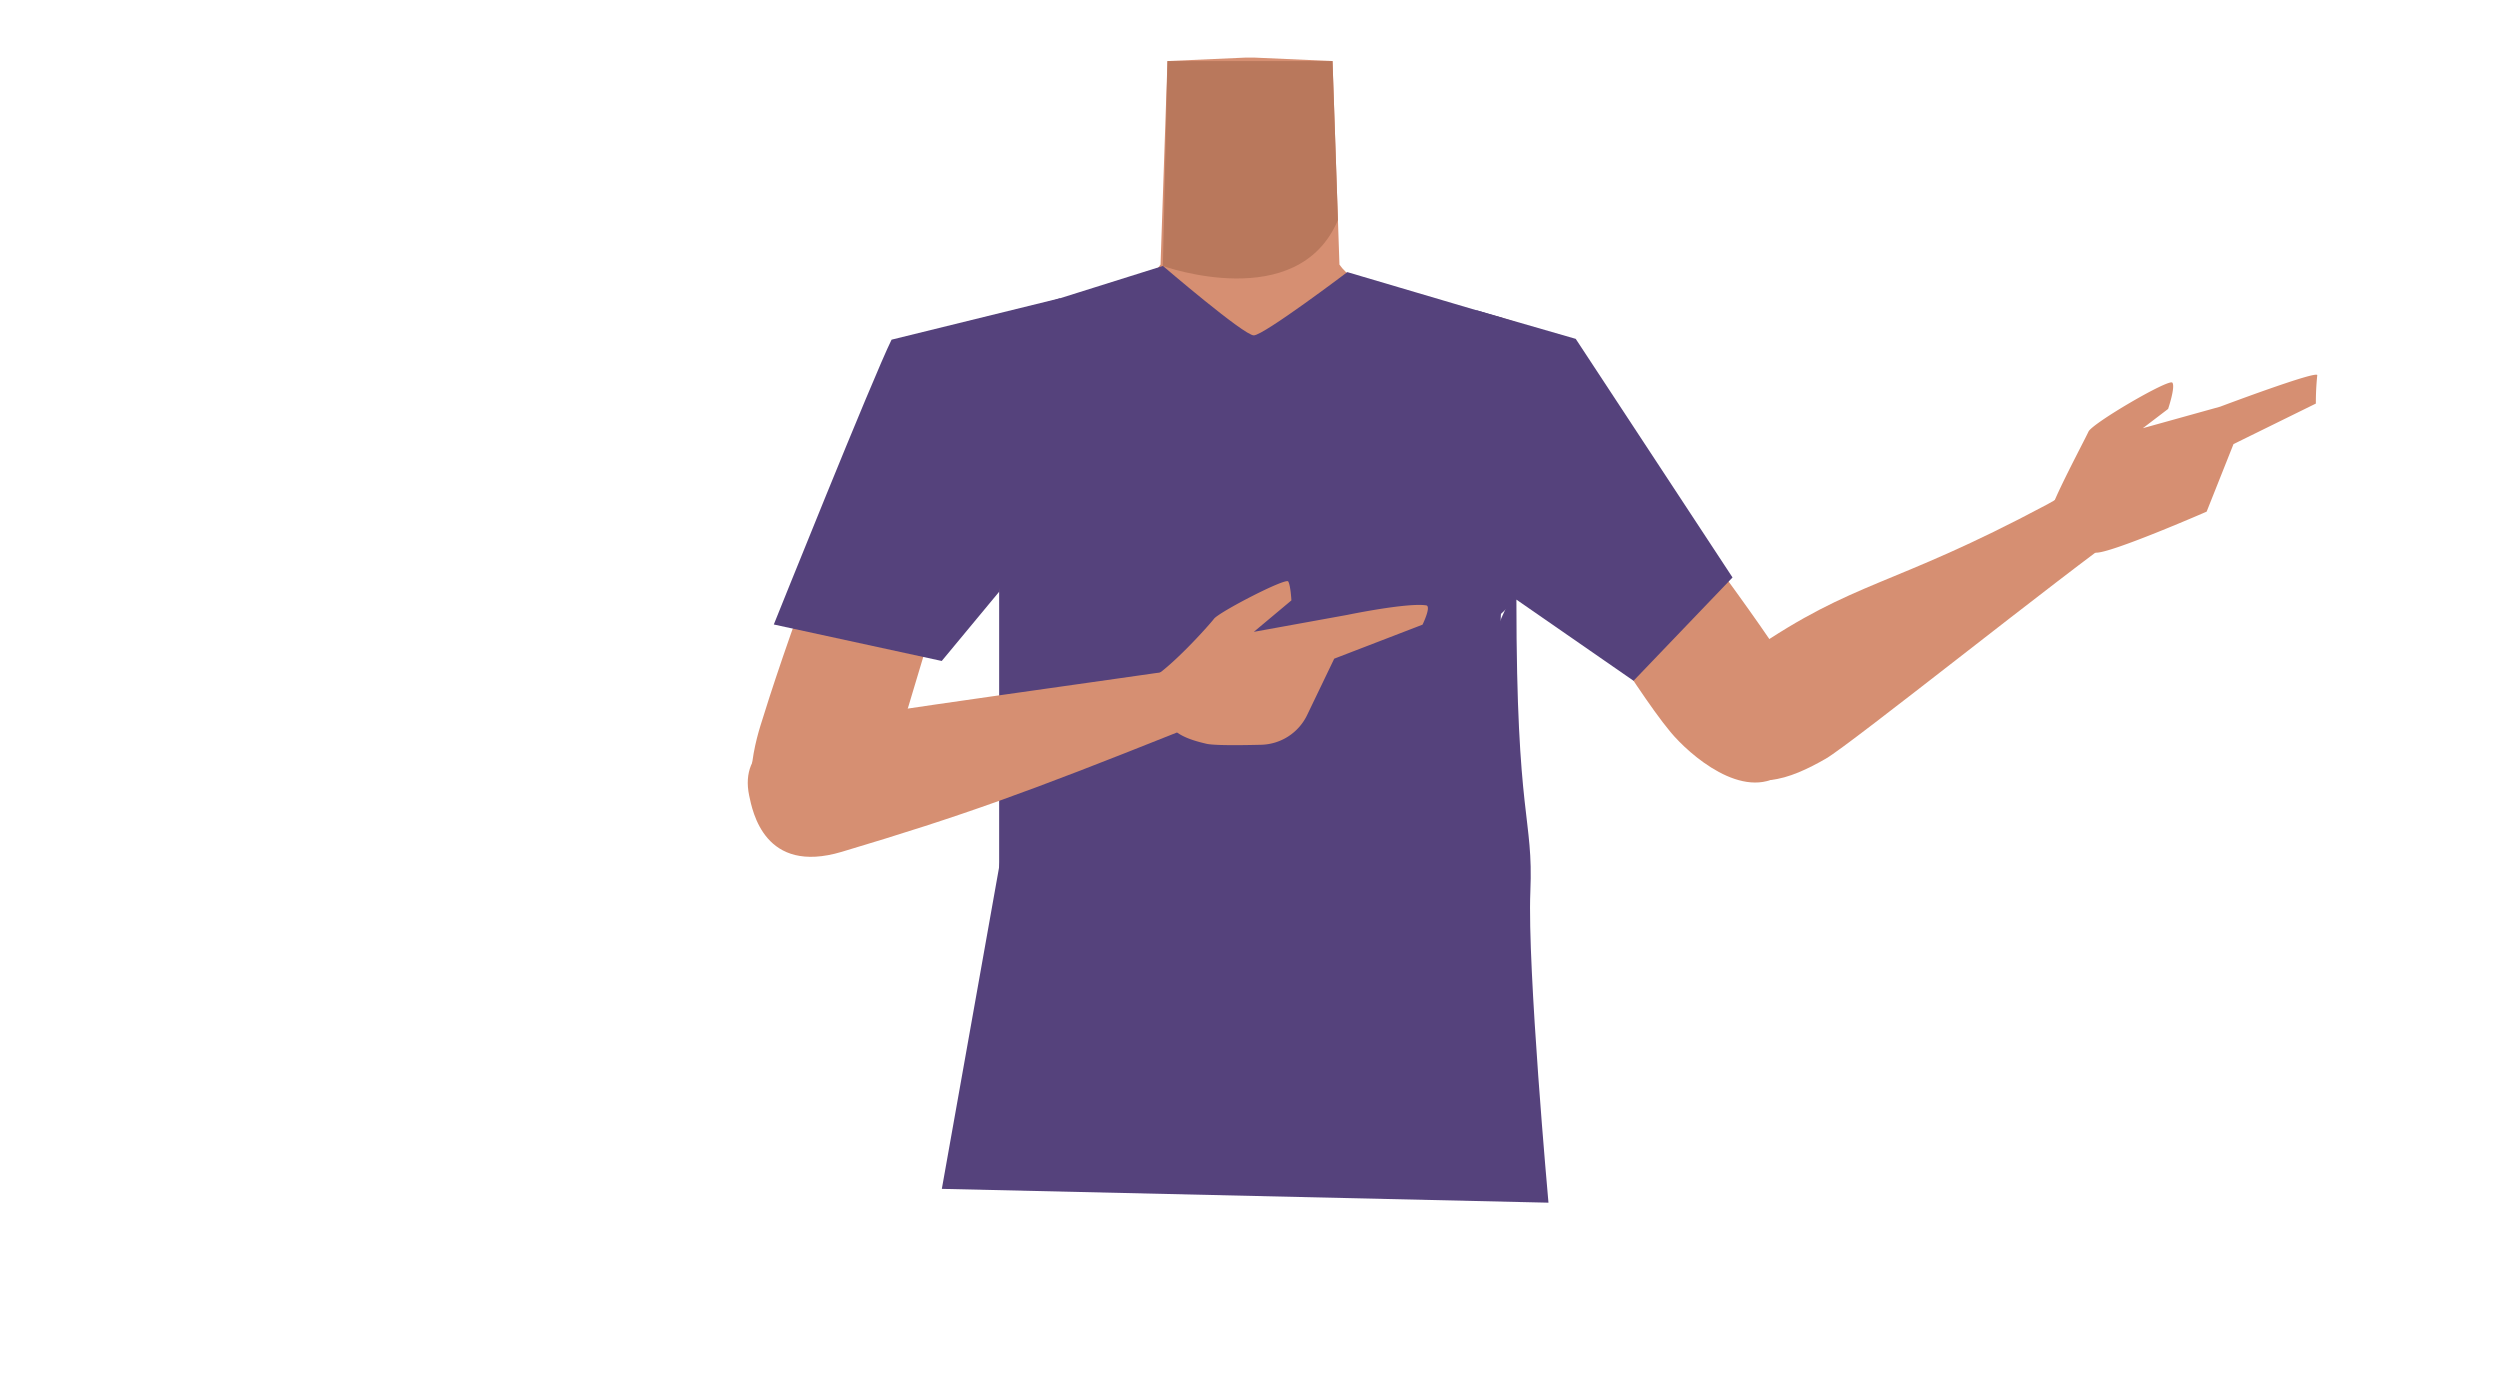 <svg id="Calque_9" data-name="Calque 9" xmlns="http://www.w3.org/2000/svg" viewBox="0 0 588 323.34"><defs><style>.cls-1{fill:#d68f72;}.cls-2{fill:#b9785c;}.cls-3{fill:#4e6566;}.cls-4{fill:#55427c;}</style></defs><path class="cls-1" d="M294,164.56c-5.48-3.58-8-.63-13.73,2.51-9.75,5.35-15.83,23.72-26.67,26.22-3.85.88-12.68-15.07-13.71-21.32-1.53-9.33,2.52-27.52-8.39-36.86-9.24-7.9-21.45-3.68-25.46-16.29-7-22,13.45-38.49,23.4-42.34,15.17-5.89,37.14-5.1,43.52-14.24l.94-27.7.69-20.18,18.32-.81h2.18l18.32.81.69,20.18.94,27.7c6.38,9.14,28.35,8.35,43.52,14.24,9.95,3.85,30.39,20.36,23.4,42.34-4,12.61-16.22,8.39-25.46,16.29-10.91,9.34-6.86,27.53-8.39,36.86-1,6.25-9.86,22.2-13.71,21.32-10.84-2.5-16.92-20.87-26.67-26.22-5.74-3.14-8.25-6.09-13.73-2.51"/><path class="cls-2" d="M273.51,62.56S305.28,74,314.68,51.75l-1.27-37.39H274.59Z"/><path class="cls-1" d="M482.21,120.69c.26-2.54,8.11-17.2,9-19.17S510.18,89,510.94,90s-1,6.18-1,6.18L504,100.71l18.18-5.06s23.15-8.72,22.84-7.38a61.94,61.94,0,0,0-.33,6.65l-19.37,9.53L519,120.34s-22.94,10-26.12,9.64c-.94-.12-5.28,1.71-6.67-1.32C485.27,126.73,482.21,120.69,482.21,120.69Z"/><path class="cls-1" d="M242.27,91.28c3.23,19.55-8.45,27-13.78,34.93-8.46,12.65-14.46,42.2-20.16,55.93-2.69,6.47-11.52,20.68-22.16,17.17-13.49-5.12-9.3-22.1-7.34-28.54,4-13.1,21.89-67.56,34.59-79.29,6.45-6,12.06-17.74,24.69-15.58,8.12,1.39,2.83,7.33,4.16,15.38Z"/><path class="cls-1" d="M333.73,95.32c2.66,19.63,16,23.28,23.45,29.33,11.81,9.6,26.23,36.07,35.72,47.52,4.48,5.39,17.09,16.38,26.23,9.89h0c11.39-8.87,2.38-23.86-1.38-29.43-7.67-11.35-38.86-55.39-53.55-64.5,0,0-10.42-16.22-21.86-10.43-7.34,3.71-9.71,9.53-8.61,17.62Z"/><path class="cls-1" d="M405.14,177.77c5.9,9.53,16.06,5.41,24.31.66,5.88-3.39,56.07-43.58,70.8-53.88,8.33-5.83,6.38-7.77,3.4-13-2.72-4.78-18.55,5.17-22.17,7.1-36.88,19.68-44.93,17.57-69.66,34.54C396.16,163.91,403.12,174.49,405.14,177.77Z"/><rect class="cls-3" x="235.04" y="224.92" width="115.32" height="23.41"/><path class="cls-4" d="M235,74.65c-.33,5.78,0,64.53,0,64.53v70.08l2.31,27.36H345l5.34-26.91,3.25-79.29V74.84L316.89,64s-19.67,14.88-22,14.88-21.37-16.33-21.37-16.33Z"/><path class="cls-1" d="M176.2,187.1c-2.29-11,7.92-15,17.18-17.22,6.59-1.59,72.12-10.56,89.9-13.23,10.05-1.51,15.35-2.58,16.81,3.29,1.32,5.33-19.3,10.76-23.11,12.28-35.36,14.11-50.17,19.52-79,28.13C179.79,205.78,177,190.87,176.2,187.1Z"/><path class="cls-1" d="M270.42,159.82c4.77-2.52,13.86-12.65,15.1-14.27s16.91-9.72,17.47-8.79.75,4.45.75,4.45l-8.84,7.4,22.05-4s13.95-2.9,18.49-2.23c1.27.19-.86,4.54-.86,4.54l-20.77,8-6.37,13.25a12.34,12.34,0,0,1-10.8,7c-5.16.13-11.34.18-13-.26-.9-.24-7.39-1.56-8.16-4.45C275,168.54,270.42,159.82,270.42,159.82Z"/><path class="cls-4" d="M182,146.88l39.5,8.58L235,139.18l14.42-69.06-39.72,9.77C205.36,88.66,182,146.88,182,146.88Z"/><polygon class="cls-4" points="341 155.46 356.66 141.03 384.21 160.12 407.49 135.82 370.61 79.7 347.29 72.97 333.73 95.32 341 155.46"/><path class="cls-4" d="M235.35,201.94l-13.83,77.68,142.68,3.25s-5-55.31-4.26-73.16-3.28-16.39-3.28-68.68c0-11-22.93,59.45-30.81,64.73S235.35,201.94,235.35,201.94Z"/></svg>
